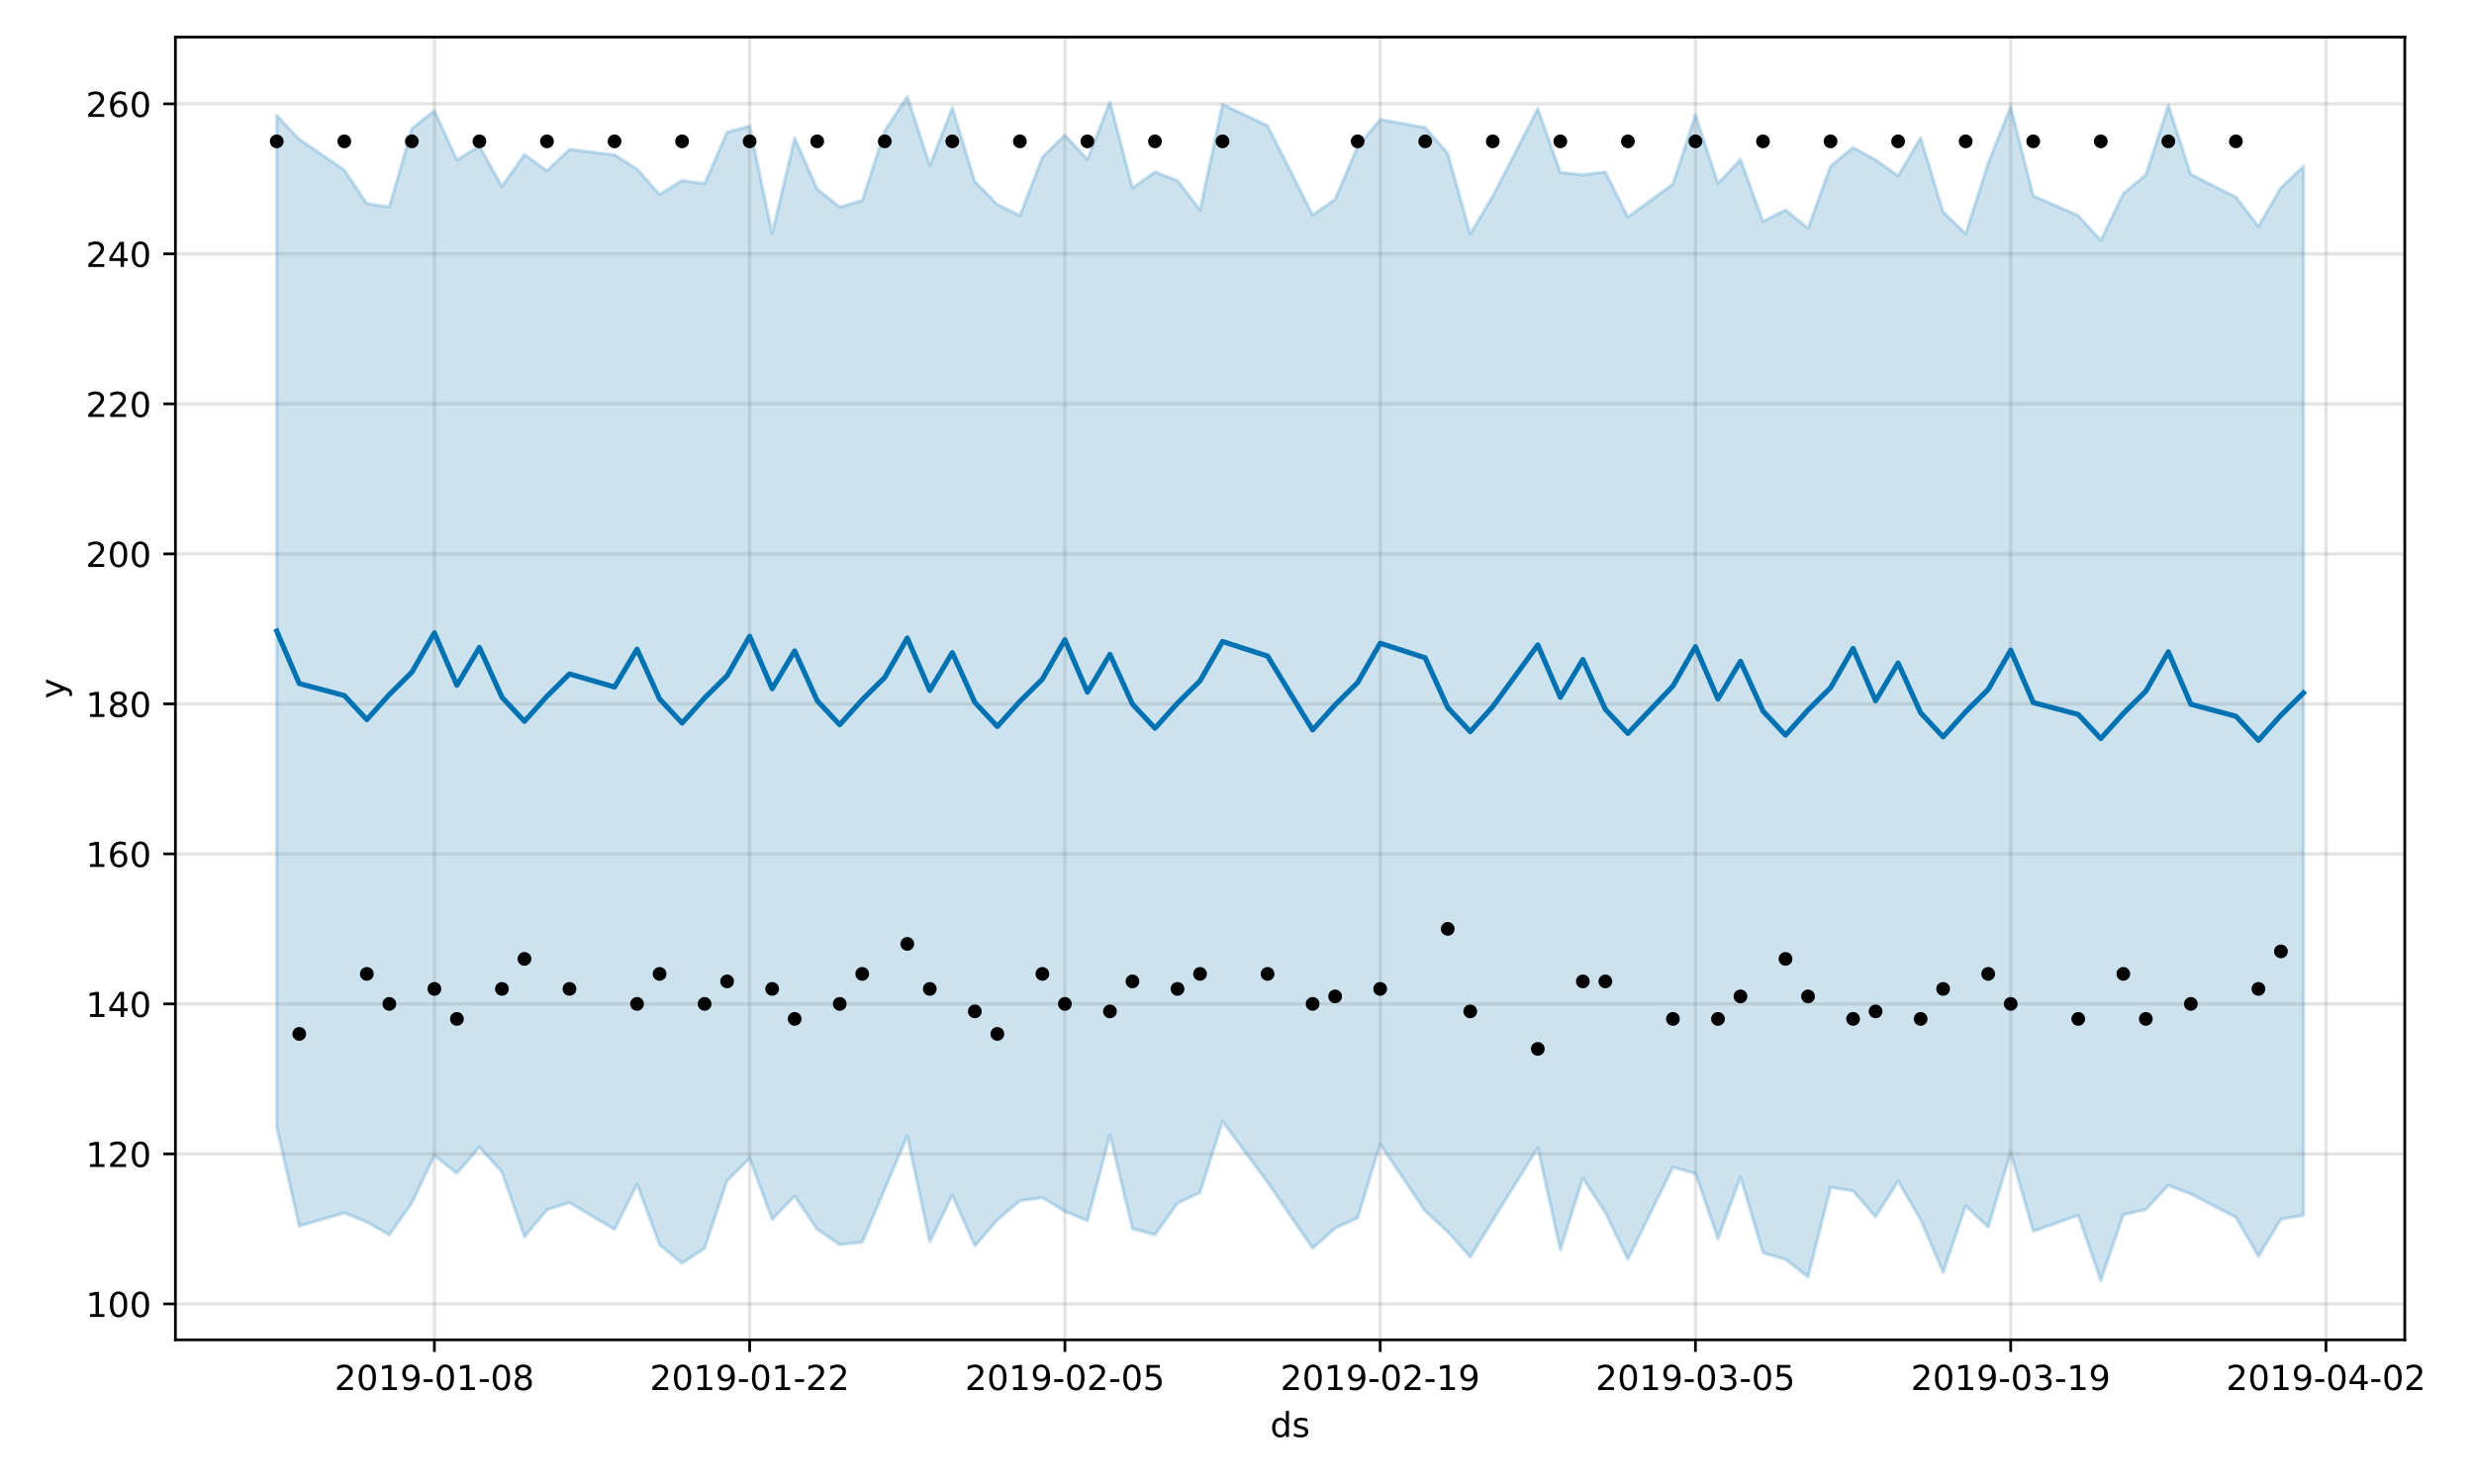 <?xml version="1.0" encoding="utf-8" standalone="no"?>
<!DOCTYPE svg PUBLIC "-//W3C//DTD SVG 1.1//EN"
  "http://www.w3.org/Graphics/SVG/1.1/DTD/svg11.dtd">
<!-- Created with matplotlib (https://matplotlib.org/) -->
<svg height="432pt" version="1.1" viewBox="0 0 720 432" width="720pt" xmlns="http://www.w3.org/2000/svg" xmlns:xlink="http://www.w3.org/1999/xlink">
 <defs>
  <style type="text/css">
*{stroke-linecap:butt;stroke-linejoin:round;}
  </style>
 </defs>
 <g id="figure_1">
  <g id="patch_1">
   <path d="M 0 432 
L 720 432 
L 720 0 
L 0 0 
z
" style="fill:#ffffff;"/>
  </g>
  <g id="axes_1">
   <g id="patch_2">
    <path d="M 51.05 390.04 
L 699.857 390.04 
L 699.857 10.8 
L 51.05 10.8 
z
" style="fill:#ffffff;"/>
   </g>
   <g id="PolyCollection_1">
    <defs>
     <path d="M 80.541 -398.386 
L 80.541 -103.796 
L 87.095 -75.071 
L 100.202 -78.895 
L 106.756 -76.248 
L 113.309 -72.505 
L 119.863 -81.809 
L 126.417 -95.643 
L 132.97 -90.45 
L 139.524 -98.037 
L 146.077 -90.808 
L 152.631 -71.941 
L 159.185 -79.805 
L 165.738 -81.896 
L 178.845 -74.1 
L 185.399 -87.256 
L 191.953 -69.61 
L 198.506 -64.26 
L 205.06 -68.587 
L 211.613 -88.313 
L 218.167 -94.806 
L 224.721 -77.037 
L 231.274 -83.763 
L 237.828 -74.12 
L 244.381 -69.681 
L 250.935 -70.385 
L 257.489 -85.792 
L 264.042 -101.306 
L 270.596 -70.439 
L 277.15 -84.053 
L 283.703 -69.284 
L 290.257 -76.874 
L 296.81 -82.432 
L 303.364 -83.344 
L 309.918 -79.338 
L 316.471 -76.629 
L 323.025 -101.559 
L 329.578 -74.306 
L 336.132 -72.52 
L 342.686 -81.747 
L 349.239 -84.81 
L 355.793 -105.528 
L 368.9 -87.814 
L 382.007 -68.613 
L 388.561 -74.46 
L 395.114 -77.446 
L 401.668 -98.881 
L 414.775 -79.457 
L 421.329 -73.395 
L 427.883 -66.037 
L 434.436 -76.735 
L 447.543 -97.838 
L 454.097 -68.12 
L 460.651 -89.025 
L 467.204 -78.986 
L 473.758 -65.388 
L 486.865 -92.194 
L 493.419 -90.382 
L 499.972 -71.386 
L 506.526 -89.352 
L 513.079 -67.285 
L 519.633 -65.379 
L 526.187 -60.234 
L 532.74 -86.348 
L 539.294 -85.313 
L 545.847 -77.757 
L 552.401 -88.152 
L 558.955 -76.898 
L 565.508 -61.612 
L 572.062 -80.957 
L 578.616 -74.749 
L 585.169 -96.401 
L 591.723 -73.567 
L 604.83 -78.198 
L 611.384 -59.198 
L 617.937 -78.362 
L 624.491 -79.901 
L 631.044 -86.914 
L 637.598 -84.42 
L 650.705 -77.637 
L 657.259 -66.249 
L 663.812 -77.059 
L 670.366 -78.203 
L 670.366 -383.631 
L 670.366 -383.631 
L 663.812 -377.367 
L 657.259 -366.121 
L 650.705 -374.636 
L 637.598 -381.263 
L 631.044 -401.361 
L 624.491 -381.142 
L 617.937 -375.645 
L 611.384 -362.025 
L 604.83 -369.258 
L 591.723 -375.026 
L 585.169 -400.951 
L 578.616 -384.537 
L 572.062 -363.972 
L 565.508 -370.315 
L 558.955 -391.891 
L 552.401 -380.813 
L 545.847 -385.479 
L 539.294 -389.079 
L 532.74 -383.648 
L 526.187 -365.584 
L 519.633 -370.883 
L 513.079 -367.576 
L 506.526 -385.619 
L 499.972 -378.6 
L 493.419 -398.594 
L 486.865 -378.438 
L 473.758 -368.843 
L 467.204 -381.936 
L 460.651 -381.132 
L 454.097 -381.837 
L 447.543 -400.373 
L 434.436 -374.919 
L 427.883 -363.91 
L 421.329 -387.345 
L 414.775 -394.881 
L 401.668 -397.206 
L 395.114 -389.389 
L 388.561 -373.994 
L 382.007 -369.454 
L 368.9 -395.399 
L 355.793 -401.631 
L 349.239 -370.868 
L 342.686 -379.45 
L 336.132 -381.943 
L 329.578 -377.268 
L 323.025 -402.393 
L 316.471 -385.589 
L 309.918 -392.693 
L 303.364 -386.277 
L 296.81 -369.243 
L 290.257 -372.499 
L 283.703 -379.159 
L 277.15 -400.621 
L 270.596 -383.862 
L 264.042 -403.962 
L 257.489 -393.868 
L 250.935 -373.639 
L 244.381 -371.748 
L 237.828 -376.988 
L 231.274 -391.827 
L 224.721 -364.024 
L 218.167 -395.316 
L 211.613 -393.531 
L 205.06 -378.555 
L 198.506 -379.471 
L 191.953 -375.403 
L 185.399 -382.797 
L 178.845 -386.94 
L 165.738 -388.536 
L 159.185 -382.301 
L 152.631 -387.028 
L 146.077 -377.761 
L 139.524 -389.445 
L 132.97 -385.43 
L 126.417 -399.815 
L 119.863 -394.573 
L 113.309 -371.79 
L 106.756 -372.712 
L 100.202 -382.539 
L 87.095 -391.465 
L 80.541 -398.386 
z
" id="m276293bb94" style="stroke:#0072b2;stroke-opacity:0.2;"/>
    </defs>
    <g clip-path="url(#p0047bed337)">
     <use style="fill:#0072b2;fill-opacity:0.2;stroke:#0072b2;stroke-opacity:0.2;" x="0" xlink:href="#m276293bb94" y="432"/>
    </g>
   </g>
   <g id="matplotlib.axis_1">
    <g id="xtick_1">
     <g id="line2d_1">
      <path clip-path="url(#p0047bed337)" d="M 126.417 390.04 
L 126.417 10.8 
" style="fill:none;stroke:#808080;stroke-linecap:square;stroke-opacity:0.2;"/>
     </g>
     <g id="line2d_2">
      <defs>
       <path d="M 0 0 
L 0 3.5 
" id="m4836c04971" style="stroke:#000000;stroke-width:0.8;"/>
      </defs>
      <g>
       <use style="stroke:#000000;stroke-width:0.8;" x="126.417" xlink:href="#m4836c04971" y="390.04"/>
      </g>
     </g>
     <g id="text_1">
      <!-- 2019-01-08 -->
      <defs>
       <path d="M 19.188 8.297 
L 53.609 8.297 
L 53.609 0 
L 7.328 0 
L 7.328 8.297 
Q 12.938 14.109 22.625 23.891 
Q 32.328 33.688 34.812 36.531 
Q 39.547 41.844 41.422 45.531 
Q 43.312 49.219 43.312 52.781 
Q 43.312 58.594 39.234 62.25 
Q 35.156 65.922 28.609 65.922 
Q 23.969 65.922 18.812 64.312 
Q 13.672 62.703 7.812 59.422 
L 7.812 69.391 
Q 13.766 71.781 18.938 73 
Q 24.125 74.219 28.422 74.219 
Q 39.75 74.219 46.484 68.547 
Q 53.219 62.891 53.219 53.422 
Q 53.219 48.922 51.531 44.891 
Q 49.859 40.875 45.406 35.406 
Q 44.188 33.984 37.641 27.219 
Q 31.109 20.453 19.188 8.297 
z
" id="DejaVuSans-50"/>
       <path d="M 31.781 66.406 
Q 24.172 66.406 20.328 58.906 
Q 16.5 51.422 16.5 36.375 
Q 16.5 21.391 20.328 13.891 
Q 24.172 6.391 31.781 6.391 
Q 39.453 6.391 43.281 13.891 
Q 47.125 21.391 47.125 36.375 
Q 47.125 51.422 43.281 58.906 
Q 39.453 66.406 31.781 66.406 
z
M 31.781 74.219 
Q 44.047 74.219 50.516 64.516 
Q 56.984 54.828 56.984 36.375 
Q 56.984 17.969 50.516 8.266 
Q 44.047 -1.422 31.781 -1.422 
Q 19.531 -1.422 13.062 8.266 
Q 6.594 17.969 6.594 36.375 
Q 6.594 54.828 13.062 64.516 
Q 19.531 74.219 31.781 74.219 
z
" id="DejaVuSans-48"/>
       <path d="M 12.406 8.297 
L 28.516 8.297 
L 28.516 63.922 
L 10.984 60.406 
L 10.984 69.391 
L 28.422 72.906 
L 38.281 72.906 
L 38.281 8.297 
L 54.391 8.297 
L 54.391 0 
L 12.406 0 
z
" id="DejaVuSans-49"/>
       <path d="M 10.984 1.516 
L 10.984 10.5 
Q 14.703 8.734 18.5 7.812 
Q 22.312 6.891 25.984 6.891 
Q 35.75 6.891 40.891 13.453 
Q 46.047 20.016 46.781 33.406 
Q 43.953 29.203 39.594 26.953 
Q 35.25 24.703 29.984 24.703 
Q 19.047 24.703 12.672 31.312 
Q 6.297 37.938 6.297 49.422 
Q 6.297 60.641 12.938 67.422 
Q 19.578 74.219 30.609 74.219 
Q 43.266 74.219 49.922 64.516 
Q 56.594 54.828 56.594 36.375 
Q 56.594 19.141 48.406 8.859 
Q 40.234 -1.422 26.422 -1.422 
Q 22.703 -1.422 18.891 -0.688 
Q 15.094 0.047 10.984 1.516 
z
M 30.609 32.422 
Q 37.25 32.422 41.125 36.953 
Q 45.016 41.5 45.016 49.422 
Q 45.016 57.281 41.125 61.844 
Q 37.25 66.406 30.609 66.406 
Q 23.969 66.406 20.094 61.844 
Q 16.219 57.281 16.219 49.422 
Q 16.219 41.5 20.094 36.953 
Q 23.969 32.422 30.609 32.422 
z
" id="DejaVuSans-57"/>
       <path d="M 4.891 31.391 
L 31.203 31.391 
L 31.203 23.391 
L 4.891 23.391 
z
" id="DejaVuSans-45"/>
       <path d="M 31.781 34.625 
Q 24.75 34.625 20.719 30.859 
Q 16.703 27.094 16.703 20.516 
Q 16.703 13.922 20.719 10.156 
Q 24.75 6.391 31.781 6.391 
Q 38.812 6.391 42.859 10.172 
Q 46.922 13.969 46.922 20.516 
Q 46.922 27.094 42.891 30.859 
Q 38.875 34.625 31.781 34.625 
z
M 21.922 38.812 
Q 15.578 40.375 12.031 44.719 
Q 8.5 49.078 8.5 55.328 
Q 8.5 64.062 14.719 69.141 
Q 20.953 74.219 31.781 74.219 
Q 42.672 74.219 48.875 69.141 
Q 55.078 64.062 55.078 55.328 
Q 55.078 49.078 51.531 44.719 
Q 48 40.375 41.703 38.812 
Q 48.828 37.156 52.797 32.312 
Q 56.781 27.484 56.781 20.516 
Q 56.781 9.906 50.312 4.234 
Q 43.844 -1.422 31.781 -1.422 
Q 19.734 -1.422 13.25 4.234 
Q 6.781 9.906 6.781 20.516 
Q 6.781 27.484 10.781 32.312 
Q 14.797 37.156 21.922 38.812 
z
M 18.312 54.391 
Q 18.312 48.734 21.844 45.562 
Q 25.391 42.391 31.781 42.391 
Q 38.141 42.391 41.719 45.562 
Q 45.312 48.734 45.312 54.391 
Q 45.312 60.062 41.719 63.234 
Q 38.141 66.406 31.781 66.406 
Q 25.391 66.406 21.844 63.234 
Q 18.312 60.062 18.312 54.391 
z
" id="DejaVuSans-56"/>
      </defs>
      <g transform="translate(97.359 404.638)scale(0.1 -0.1)">
       <use xlink:href="#DejaVuSans-50"/>
       <use x="63.623" xlink:href="#DejaVuSans-48"/>
       <use x="127.246" xlink:href="#DejaVuSans-49"/>
       <use x="190.869" xlink:href="#DejaVuSans-57"/>
       <use x="254.492" xlink:href="#DejaVuSans-45"/>
       <use x="290.576" xlink:href="#DejaVuSans-48"/>
       <use x="354.199" xlink:href="#DejaVuSans-49"/>
       <use x="417.822" xlink:href="#DejaVuSans-45"/>
       <use x="453.906" xlink:href="#DejaVuSans-48"/>
       <use x="517.529" xlink:href="#DejaVuSans-56"/>
      </g>
     </g>
    </g>
    <g id="xtick_2">
     <g id="line2d_3">
      <path clip-path="url(#p0047bed337)" d="M 218.167 390.04 
L 218.167 10.8 
" style="fill:none;stroke:#808080;stroke-linecap:square;stroke-opacity:0.2;"/>
     </g>
     <g id="line2d_4">
      <g>
       <use style="stroke:#000000;stroke-width:0.8;" x="218.167" xlink:href="#m4836c04971" y="390.04"/>
      </g>
     </g>
     <g id="text_2">
      <!-- 2019-01-22 -->
      <g transform="translate(189.109 404.638)scale(0.1 -0.1)">
       <use xlink:href="#DejaVuSans-50"/>
       <use x="63.623" xlink:href="#DejaVuSans-48"/>
       <use x="127.246" xlink:href="#DejaVuSans-49"/>
       <use x="190.869" xlink:href="#DejaVuSans-57"/>
       <use x="254.492" xlink:href="#DejaVuSans-45"/>
       <use x="290.576" xlink:href="#DejaVuSans-48"/>
       <use x="354.199" xlink:href="#DejaVuSans-49"/>
       <use x="417.822" xlink:href="#DejaVuSans-45"/>
       <use x="453.906" xlink:href="#DejaVuSans-50"/>
       <use x="517.529" xlink:href="#DejaVuSans-50"/>
      </g>
     </g>
    </g>
    <g id="xtick_3">
     <g id="line2d_5">
      <path clip-path="url(#p0047bed337)" d="M 309.918 390.04 
L 309.918 10.8 
" style="fill:none;stroke:#808080;stroke-linecap:square;stroke-opacity:0.2;"/>
     </g>
     <g id="line2d_6">
      <g>
       <use style="stroke:#000000;stroke-width:0.8;" x="309.918" xlink:href="#m4836c04971" y="390.04"/>
      </g>
     </g>
     <g id="text_3">
      <!-- 2019-02-05 -->
      <defs>
       <path d="M 10.797 72.906 
L 49.516 72.906 
L 49.516 64.594 
L 19.828 64.594 
L 19.828 46.734 
Q 21.969 47.469 24.109 47.828 
Q 26.266 48.188 28.422 48.188 
Q 40.625 48.188 47.75 41.5 
Q 54.891 34.812 54.891 23.391 
Q 54.891 11.625 47.562 5.094 
Q 40.234 -1.422 26.906 -1.422 
Q 22.312 -1.422 17.547 -0.641 
Q 12.797 0.141 7.719 1.703 
L 7.719 11.625 
Q 12.109 9.234 16.797 8.062 
Q 21.484 6.891 26.703 6.891 
Q 35.156 6.891 40.078 11.328 
Q 45.016 15.766 45.016 23.391 
Q 45.016 31 40.078 35.438 
Q 35.156 39.891 26.703 39.891 
Q 22.75 39.891 18.812 39.016 
Q 14.891 38.141 10.797 36.281 
z
" id="DejaVuSans-53"/>
      </defs>
      <g transform="translate(280.86 404.638)scale(0.1 -0.1)">
       <use xlink:href="#DejaVuSans-50"/>
       <use x="63.623" xlink:href="#DejaVuSans-48"/>
       <use x="127.246" xlink:href="#DejaVuSans-49"/>
       <use x="190.869" xlink:href="#DejaVuSans-57"/>
       <use x="254.492" xlink:href="#DejaVuSans-45"/>
       <use x="290.576" xlink:href="#DejaVuSans-48"/>
       <use x="354.199" xlink:href="#DejaVuSans-50"/>
       <use x="417.822" xlink:href="#DejaVuSans-45"/>
       <use x="453.906" xlink:href="#DejaVuSans-48"/>
       <use x="517.529" xlink:href="#DejaVuSans-53"/>
      </g>
     </g>
    </g>
    <g id="xtick_4">
     <g id="line2d_7">
      <path clip-path="url(#p0047bed337)" d="M 401.668 390.04 
L 401.668 10.8 
" style="fill:none;stroke:#808080;stroke-linecap:square;stroke-opacity:0.2;"/>
     </g>
     <g id="line2d_8">
      <g>
       <use style="stroke:#000000;stroke-width:0.8;" x="401.668" xlink:href="#m4836c04971" y="390.04"/>
      </g>
     </g>
     <g id="text_4">
      <!-- 2019-02-19 -->
      <g transform="translate(372.61 404.638)scale(0.1 -0.1)">
       <use xlink:href="#DejaVuSans-50"/>
       <use x="63.623" xlink:href="#DejaVuSans-48"/>
       <use x="127.246" xlink:href="#DejaVuSans-49"/>
       <use x="190.869" xlink:href="#DejaVuSans-57"/>
       <use x="254.492" xlink:href="#DejaVuSans-45"/>
       <use x="290.576" xlink:href="#DejaVuSans-48"/>
       <use x="354.199" xlink:href="#DejaVuSans-50"/>
       <use x="417.822" xlink:href="#DejaVuSans-45"/>
       <use x="453.906" xlink:href="#DejaVuSans-49"/>
       <use x="517.529" xlink:href="#DejaVuSans-57"/>
      </g>
     </g>
    </g>
    <g id="xtick_5">
     <g id="line2d_9">
      <path clip-path="url(#p0047bed337)" d="M 493.419 390.04 
L 493.419 10.8 
" style="fill:none;stroke:#808080;stroke-linecap:square;stroke-opacity:0.2;"/>
     </g>
     <g id="line2d_10">
      <g>
       <use style="stroke:#000000;stroke-width:0.8;" x="493.419" xlink:href="#m4836c04971" y="390.04"/>
      </g>
     </g>
     <g id="text_5">
      <!-- 2019-03-05 -->
      <defs>
       <path d="M 40.578 39.312 
Q 47.656 37.797 51.625 33 
Q 55.609 28.219 55.609 21.188 
Q 55.609 10.406 48.188 4.484 
Q 40.766 -1.422 27.094 -1.422 
Q 22.516 -1.422 17.656 -0.516 
Q 12.797 0.391 7.625 2.203 
L 7.625 11.719 
Q 11.719 9.328 16.594 8.109 
Q 21.484 6.891 26.812 6.891 
Q 36.078 6.891 40.938 10.547 
Q 45.797 14.203 45.797 21.188 
Q 45.797 27.641 41.281 31.266 
Q 36.766 34.906 28.719 34.906 
L 20.219 34.906 
L 20.219 43.016 
L 29.109 43.016 
Q 36.375 43.016 40.234 45.922 
Q 44.094 48.828 44.094 54.297 
Q 44.094 59.906 40.109 62.906 
Q 36.141 65.922 28.719 65.922 
Q 24.656 65.922 20.016 65.031 
Q 15.375 64.156 9.812 62.312 
L 9.812 71.094 
Q 15.438 72.656 20.344 73.438 
Q 25.25 74.219 29.594 74.219 
Q 40.828 74.219 47.359 69.109 
Q 53.906 64.016 53.906 55.328 
Q 53.906 49.266 50.438 45.094 
Q 46.969 40.922 40.578 39.312 
z
" id="DejaVuSans-51"/>
      </defs>
      <g transform="translate(464.361 404.638)scale(0.1 -0.1)">
       <use xlink:href="#DejaVuSans-50"/>
       <use x="63.623" xlink:href="#DejaVuSans-48"/>
       <use x="127.246" xlink:href="#DejaVuSans-49"/>
       <use x="190.869" xlink:href="#DejaVuSans-57"/>
       <use x="254.492" xlink:href="#DejaVuSans-45"/>
       <use x="290.576" xlink:href="#DejaVuSans-48"/>
       <use x="354.199" xlink:href="#DejaVuSans-51"/>
       <use x="417.822" xlink:href="#DejaVuSans-45"/>
       <use x="453.906" xlink:href="#DejaVuSans-48"/>
       <use x="517.529" xlink:href="#DejaVuSans-53"/>
      </g>
     </g>
    </g>
    <g id="xtick_6">
     <g id="line2d_11">
      <path clip-path="url(#p0047bed337)" d="M 585.169 390.04 
L 585.169 10.8 
" style="fill:none;stroke:#808080;stroke-linecap:square;stroke-opacity:0.2;"/>
     </g>
     <g id="line2d_12">
      <g>
       <use style="stroke:#000000;stroke-width:0.8;" x="585.169" xlink:href="#m4836c04971" y="390.04"/>
      </g>
     </g>
     <g id="text_6">
      <!-- 2019-03-19 -->
      <g transform="translate(556.111 404.638)scale(0.1 -0.1)">
       <use xlink:href="#DejaVuSans-50"/>
       <use x="63.623" xlink:href="#DejaVuSans-48"/>
       <use x="127.246" xlink:href="#DejaVuSans-49"/>
       <use x="190.869" xlink:href="#DejaVuSans-57"/>
       <use x="254.492" xlink:href="#DejaVuSans-45"/>
       <use x="290.576" xlink:href="#DejaVuSans-48"/>
       <use x="354.199" xlink:href="#DejaVuSans-51"/>
       <use x="417.822" xlink:href="#DejaVuSans-45"/>
       <use x="453.906" xlink:href="#DejaVuSans-49"/>
       <use x="517.529" xlink:href="#DejaVuSans-57"/>
      </g>
     </g>
    </g>
    <g id="xtick_7">
     <g id="line2d_13">
      <path clip-path="url(#p0047bed337)" d="M 676.92 390.04 
L 676.92 10.8 
" style="fill:none;stroke:#808080;stroke-linecap:square;stroke-opacity:0.2;"/>
     </g>
     <g id="line2d_14">
      <g>
       <use style="stroke:#000000;stroke-width:0.8;" x="676.92" xlink:href="#m4836c04971" y="390.04"/>
      </g>
     </g>
     <g id="text_7">
      <!-- 2019-04-02 -->
      <defs>
       <path d="M 37.797 64.312 
L 12.891 25.391 
L 37.797 25.391 
z
M 35.203 72.906 
L 47.609 72.906 
L 47.609 25.391 
L 58.016 25.391 
L 58.016 17.188 
L 47.609 17.188 
L 47.609 0 
L 37.797 0 
L 37.797 17.188 
L 4.891 17.188 
L 4.891 26.703 
z
" id="DejaVuSans-52"/>
      </defs>
      <g transform="translate(647.862 404.638)scale(0.1 -0.1)">
       <use xlink:href="#DejaVuSans-50"/>
       <use x="63.623" xlink:href="#DejaVuSans-48"/>
       <use x="127.246" xlink:href="#DejaVuSans-49"/>
       <use x="190.869" xlink:href="#DejaVuSans-57"/>
       <use x="254.492" xlink:href="#DejaVuSans-45"/>
       <use x="290.576" xlink:href="#DejaVuSans-48"/>
       <use x="354.199" xlink:href="#DejaVuSans-52"/>
       <use x="417.822" xlink:href="#DejaVuSans-45"/>
       <use x="453.906" xlink:href="#DejaVuSans-48"/>
       <use x="517.529" xlink:href="#DejaVuSans-50"/>
      </g>
     </g>
    </g>
    <g id="text_8">
     <!-- ds -->
     <defs>
      <path d="M 45.406 46.391 
L 45.406 75.984 
L 54.391 75.984 
L 54.391 0 
L 45.406 0 
L 45.406 8.203 
Q 42.578 3.328 38.25 0.953 
Q 33.938 -1.422 27.875 -1.422 
Q 17.969 -1.422 11.734 6.484 
Q 5.516 14.406 5.516 27.297 
Q 5.516 40.188 11.734 48.094 
Q 17.969 56 27.875 56 
Q 33.938 56 38.25 53.625 
Q 42.578 51.266 45.406 46.391 
z
M 14.797 27.297 
Q 14.797 17.391 18.875 11.75 
Q 22.953 6.109 30.078 6.109 
Q 37.203 6.109 41.297 11.75 
Q 45.406 17.391 45.406 27.297 
Q 45.406 37.203 41.297 42.844 
Q 37.203 48.484 30.078 48.484 
Q 22.953 48.484 18.875 42.844 
Q 14.797 37.203 14.797 27.297 
z
" id="DejaVuSans-100"/>
      <path d="M 44.281 53.078 
L 44.281 44.578 
Q 40.484 46.531 36.375 47.5 
Q 32.281 48.484 27.875 48.484 
Q 21.188 48.484 17.844 46.438 
Q 14.5 44.391 14.5 40.281 
Q 14.5 37.156 16.891 35.375 
Q 19.281 33.594 26.516 31.984 
L 29.594 31.297 
Q 39.156 29.25 43.188 25.516 
Q 47.219 21.781 47.219 15.094 
Q 47.219 7.469 41.188 3.016 
Q 35.156 -1.422 24.609 -1.422 
Q 20.219 -1.422 15.453 -0.562 
Q 10.688 0.297 5.422 2 
L 5.422 11.281 
Q 10.406 8.688 15.234 7.391 
Q 20.062 6.109 24.812 6.109 
Q 31.156 6.109 34.562 8.281 
Q 37.984 10.453 37.984 14.406 
Q 37.984 18.062 35.516 20.016 
Q 33.062 21.969 24.703 23.781 
L 21.578 24.516 
Q 13.234 26.266 9.516 29.906 
Q 5.812 33.547 5.812 39.891 
Q 5.812 47.609 11.281 51.797 
Q 16.75 56 26.812 56 
Q 31.781 56 36.172 55.266 
Q 40.578 54.547 44.281 53.078 
z
" id="DejaVuSans-115"/>
     </defs>
     <g transform="translate(369.675 418.317)scale(0.1 -0.1)">
      <use xlink:href="#DejaVuSans-100"/>
      <use x="63.477" xlink:href="#DejaVuSans-115"/>
     </g>
    </g>
   </g>
   <g id="matplotlib.axis_2">
    <g id="ytick_1">
     <g id="line2d_15">
      <path clip-path="url(#p0047bed337)" d="M 51.05 379.575 
L 699.857 379.575 
" style="fill:none;stroke:#808080;stroke-linecap:square;stroke-opacity:0.2;"/>
     </g>
     <g id="line2d_16">
      <defs>
       <path d="M 0 0 
L -3.5 0 
" id="m90e97735e6" style="stroke:#000000;stroke-width:0.8;"/>
      </defs>
      <g>
       <use style="stroke:#000000;stroke-width:0.8;" x="51.05" xlink:href="#m90e97735e6" y="379.575"/>
      </g>
     </g>
     <g id="text_9">
      <!-- 100 -->
      <g transform="translate(24.962 383.374)scale(0.1 -0.1)">
       <use xlink:href="#DejaVuSans-49"/>
       <use x="63.623" xlink:href="#DejaVuSans-48"/>
       <use x="127.246" xlink:href="#DejaVuSans-48"/>
      </g>
     </g>
    </g>
    <g id="ytick_2">
     <g id="line2d_17">
      <path clip-path="url(#p0047bed337)" d="M 51.05 335.907 
L 699.857 335.907 
" style="fill:none;stroke:#808080;stroke-linecap:square;stroke-opacity:0.2;"/>
     </g>
     <g id="line2d_18">
      <g>
       <use style="stroke:#000000;stroke-width:0.8;" x="51.05" xlink:href="#m90e97735e6" y="335.907"/>
      </g>
     </g>
     <g id="text_10">
      <!-- 120 -->
      <g transform="translate(24.962 339.706)scale(0.1 -0.1)">
       <use xlink:href="#DejaVuSans-49"/>
       <use x="63.623" xlink:href="#DejaVuSans-50"/>
       <use x="127.246" xlink:href="#DejaVuSans-48"/>
      </g>
     </g>
    </g>
    <g id="ytick_3">
     <g id="line2d_19">
      <path clip-path="url(#p0047bed337)" d="M 51.05 292.239 
L 699.857 292.239 
" style="fill:none;stroke:#808080;stroke-linecap:square;stroke-opacity:0.2;"/>
     </g>
     <g id="line2d_20">
      <g>
       <use style="stroke:#000000;stroke-width:0.8;" x="51.05" xlink:href="#m90e97735e6" y="292.239"/>
      </g>
     </g>
     <g id="text_11">
      <!-- 140 -->
      <g transform="translate(24.962 296.038)scale(0.1 -0.1)">
       <use xlink:href="#DejaVuSans-49"/>
       <use x="63.623" xlink:href="#DejaVuSans-52"/>
       <use x="127.246" xlink:href="#DejaVuSans-48"/>
      </g>
     </g>
    </g>
    <g id="ytick_4">
     <g id="line2d_21">
      <path clip-path="url(#p0047bed337)" d="M 51.05 248.571 
L 699.857 248.571 
" style="fill:none;stroke:#808080;stroke-linecap:square;stroke-opacity:0.2;"/>
     </g>
     <g id="line2d_22">
      <g>
       <use style="stroke:#000000;stroke-width:0.8;" x="51.05" xlink:href="#m90e97735e6" y="248.571"/>
      </g>
     </g>
     <g id="text_12">
      <!-- 160 -->
      <defs>
       <path d="M 33.016 40.375 
Q 26.375 40.375 22.484 35.828 
Q 18.609 31.297 18.609 23.391 
Q 18.609 15.531 22.484 10.953 
Q 26.375 6.391 33.016 6.391 
Q 39.656 6.391 43.531 10.953 
Q 47.406 15.531 47.406 23.391 
Q 47.406 31.297 43.531 35.828 
Q 39.656 40.375 33.016 40.375 
z
M 52.594 71.297 
L 52.594 62.312 
Q 48.875 64.062 45.094 64.984 
Q 41.312 65.922 37.594 65.922 
Q 27.828 65.922 22.672 59.328 
Q 17.531 52.734 16.797 39.406 
Q 19.672 43.656 24.016 45.922 
Q 28.375 48.188 33.594 48.188 
Q 44.578 48.188 50.953 41.516 
Q 57.328 34.859 57.328 23.391 
Q 57.328 12.156 50.688 5.359 
Q 44.047 -1.422 33.016 -1.422 
Q 20.359 -1.422 13.672 8.266 
Q 6.984 17.969 6.984 36.375 
Q 6.984 53.656 15.188 63.938 
Q 23.391 74.219 37.203 74.219 
Q 40.922 74.219 44.703 73.484 
Q 48.484 72.75 52.594 71.297 
z
" id="DejaVuSans-54"/>
      </defs>
      <g transform="translate(24.962 252.37)scale(0.1 -0.1)">
       <use xlink:href="#DejaVuSans-49"/>
       <use x="63.623" xlink:href="#DejaVuSans-54"/>
       <use x="127.246" xlink:href="#DejaVuSans-48"/>
      </g>
     </g>
    </g>
    <g id="ytick_5">
     <g id="line2d_23">
      <path clip-path="url(#p0047bed337)" d="M 51.05 204.903 
L 699.857 204.903 
" style="fill:none;stroke:#808080;stroke-linecap:square;stroke-opacity:0.2;"/>
     </g>
     <g id="line2d_24">
      <g>
       <use style="stroke:#000000;stroke-width:0.8;" x="51.05" xlink:href="#m90e97735e6" y="204.903"/>
      </g>
     </g>
     <g id="text_13">
      <!-- 180 -->
      <g transform="translate(24.962 208.702)scale(0.1 -0.1)">
       <use xlink:href="#DejaVuSans-49"/>
       <use x="63.623" xlink:href="#DejaVuSans-56"/>
       <use x="127.246" xlink:href="#DejaVuSans-48"/>
      </g>
     </g>
    </g>
    <g id="ytick_6">
     <g id="line2d_25">
      <path clip-path="url(#p0047bed337)" d="M 51.05 161.235 
L 699.857 161.235 
" style="fill:none;stroke:#808080;stroke-linecap:square;stroke-opacity:0.2;"/>
     </g>
     <g id="line2d_26">
      <g>
       <use style="stroke:#000000;stroke-width:0.8;" x="51.05" xlink:href="#m90e97735e6" y="161.235"/>
      </g>
     </g>
     <g id="text_14">
      <!-- 200 -->
      <g transform="translate(24.962 165.034)scale(0.1 -0.1)">
       <use xlink:href="#DejaVuSans-50"/>
       <use x="63.623" xlink:href="#DejaVuSans-48"/>
       <use x="127.246" xlink:href="#DejaVuSans-48"/>
      </g>
     </g>
    </g>
    <g id="ytick_7">
     <g id="line2d_27">
      <path clip-path="url(#p0047bed337)" d="M 51.05 117.567 
L 699.857 117.567 
" style="fill:none;stroke:#808080;stroke-linecap:square;stroke-opacity:0.2;"/>
     </g>
     <g id="line2d_28">
      <g>
       <use style="stroke:#000000;stroke-width:0.8;" x="51.05" xlink:href="#m90e97735e6" y="117.567"/>
      </g>
     </g>
     <g id="text_15">
      <!-- 220 -->
      <g transform="translate(24.962 121.367)scale(0.1 -0.1)">
       <use xlink:href="#DejaVuSans-50"/>
       <use x="63.623" xlink:href="#DejaVuSans-50"/>
       <use x="127.246" xlink:href="#DejaVuSans-48"/>
      </g>
     </g>
    </g>
    <g id="ytick_8">
     <g id="line2d_29">
      <path clip-path="url(#p0047bed337)" d="M 51.05 73.899 
L 699.857 73.899 
" style="fill:none;stroke:#808080;stroke-linecap:square;stroke-opacity:0.2;"/>
     </g>
     <g id="line2d_30">
      <g>
       <use style="stroke:#000000;stroke-width:0.8;" x="51.05" xlink:href="#m90e97735e6" y="73.899"/>
      </g>
     </g>
     <g id="text_16">
      <!-- 240 -->
      <g transform="translate(24.962 77.699)scale(0.1 -0.1)">
       <use xlink:href="#DejaVuSans-50"/>
       <use x="63.623" xlink:href="#DejaVuSans-52"/>
       <use x="127.246" xlink:href="#DejaVuSans-48"/>
      </g>
     </g>
    </g>
    <g id="ytick_9">
     <g id="line2d_31">
      <path clip-path="url(#p0047bed337)" d="M 51.05 30.231 
L 699.857 30.231 
" style="fill:none;stroke:#808080;stroke-linecap:square;stroke-opacity:0.2;"/>
     </g>
     <g id="line2d_32">
      <g>
       <use style="stroke:#000000;stroke-width:0.8;" x="51.05" xlink:href="#m90e97735e6" y="30.231"/>
      </g>
     </g>
     <g id="text_17">
      <!-- 260 -->
      <g transform="translate(24.962 34.031)scale(0.1 -0.1)">
       <use xlink:href="#DejaVuSans-50"/>
       <use x="63.623" xlink:href="#DejaVuSans-54"/>
       <use x="127.246" xlink:href="#DejaVuSans-48"/>
      </g>
     </g>
    </g>
    <g id="text_18">
     <!-- y -->
     <defs>
      <path d="M 32.172 -5.078 
Q 28.375 -14.844 24.75 -17.812 
Q 21.141 -20.797 15.094 -20.797 
L 7.906 -20.797 
L 7.906 -13.281 
L 13.188 -13.281 
Q 16.891 -13.281 18.938 -11.516 
Q 21 -9.766 23.484 -3.219 
L 25.094 0.875 
L 2.984 54.688 
L 12.5 54.688 
L 29.594 11.922 
L 46.688 54.688 
L 56.203 54.688 
z
" id="DejaVuSans-121"/>
     </defs>
     <g transform="translate(18.883 203.379)rotate(-90)scale(0.1 -0.1)">
      <use xlink:href="#DejaVuSans-121"/>
     </g>
    </g>
   </g>
   <g id="line2d_33">
    <defs>
     <path d="M 0 1.5 
C 0.398 1.5 0.779 1.342 1.061 1.061 
C 1.342 0.779 1.5 0.398 1.5 0 
C 1.5 -0.398 1.342 -0.779 1.061 -1.061 
C 0.779 -1.342 0.398 -1.5 0 -1.5 
C -0.398 -1.5 -0.779 -1.342 -1.061 -1.061 
C -1.342 -0.779 -1.5 -0.398 -1.5 0 
C -1.5 0.398 -1.342 0.779 -1.061 1.061 
C -0.779 1.342 -0.398 1.5 0 1.5 
z
" id="m120feabee7" style="stroke:#000000;"/>
    </defs>
    <g clip-path="url(#p0047bed337)">
     <use style="stroke:#000000;" x="80.541" xlink:href="#m120feabee7" y="41.148"/>
     <use style="stroke:#000000;" x="87.095" xlink:href="#m120feabee7" y="300.973"/>
     <use style="stroke:#000000;" x="100.202" xlink:href="#m120feabee7" y="41.148"/>
     <use style="stroke:#000000;" x="106.756" xlink:href="#m120feabee7" y="283.506"/>
     <use style="stroke:#000000;" x="113.309" xlink:href="#m120feabee7" y="292.239"/>
     <use style="stroke:#000000;" x="119.863" xlink:href="#m120feabee7" y="41.148"/>
     <use style="stroke:#000000;" x="126.417" xlink:href="#m120feabee7" y="287.872"/>
     <use style="stroke:#000000;" x="132.97" xlink:href="#m120feabee7" y="296.606"/>
     <use style="stroke:#000000;" x="139.524" xlink:href="#m120feabee7" y="41.148"/>
     <use style="stroke:#000000;" x="146.077" xlink:href="#m120feabee7" y="287.872"/>
     <use style="stroke:#000000;" x="152.631" xlink:href="#m120feabee7" y="279.139"/>
     <use style="stroke:#000000;" x="159.185" xlink:href="#m120feabee7" y="41.148"/>
     <use style="stroke:#000000;" x="165.738" xlink:href="#m120feabee7" y="287.872"/>
     <use style="stroke:#000000;" x="178.845" xlink:href="#m120feabee7" y="41.148"/>
     <use style="stroke:#000000;" x="185.399" xlink:href="#m120feabee7" y="292.239"/>
     <use style="stroke:#000000;" x="191.953" xlink:href="#m120feabee7" y="283.506"/>
     <use style="stroke:#000000;" x="198.506" xlink:href="#m120feabee7" y="41.148"/>
     <use style="stroke:#000000;" x="205.06" xlink:href="#m120feabee7" y="292.239"/>
     <use style="stroke:#000000;" x="211.613" xlink:href="#m120feabee7" y="285.689"/>
     <use style="stroke:#000000;" x="218.167" xlink:href="#m120feabee7" y="41.148"/>
     <use style="stroke:#000000;" x="224.721" xlink:href="#m120feabee7" y="287.872"/>
     <use style="stroke:#000000;" x="231.274" xlink:href="#m120feabee7" y="296.606"/>
     <use style="stroke:#000000;" x="237.828" xlink:href="#m120feabee7" y="41.148"/>
     <use style="stroke:#000000;" x="244.381" xlink:href="#m120feabee7" y="292.239"/>
     <use style="stroke:#000000;" x="250.935" xlink:href="#m120feabee7" y="283.506"/>
     <use style="stroke:#000000;" x="257.489" xlink:href="#m120feabee7" y="41.148"/>
     <use style="stroke:#000000;" x="264.042" xlink:href="#m120feabee7" y="274.772"/>
     <use style="stroke:#000000;" x="270.596" xlink:href="#m120feabee7" y="287.872"/>
     <use style="stroke:#000000;" x="277.15" xlink:href="#m120feabee7" y="41.148"/>
     <use style="stroke:#000000;" x="283.703" xlink:href="#m120feabee7" y="294.423"/>
     <use style="stroke:#000000;" x="290.257" xlink:href="#m120feabee7" y="300.973"/>
     <use style="stroke:#000000;" x="296.81" xlink:href="#m120feabee7" y="41.148"/>
     <use style="stroke:#000000;" x="303.364" xlink:href="#m120feabee7" y="283.506"/>
     <use style="stroke:#000000;" x="309.918" xlink:href="#m120feabee7" y="292.239"/>
     <use style="stroke:#000000;" x="316.471" xlink:href="#m120feabee7" y="41.148"/>
     <use style="stroke:#000000;" x="323.025" xlink:href="#m120feabee7" y="294.423"/>
     <use style="stroke:#000000;" x="329.578" xlink:href="#m120feabee7" y="285.689"/>
     <use style="stroke:#000000;" x="336.132" xlink:href="#m120feabee7" y="41.148"/>
     <use style="stroke:#000000;" x="342.686" xlink:href="#m120feabee7" y="287.872"/>
     <use style="stroke:#000000;" x="349.239" xlink:href="#m120feabee7" y="283.506"/>
     <use style="stroke:#000000;" x="355.793" xlink:href="#m120feabee7" y="41.148"/>
     <use style="stroke:#000000;" x="368.9" xlink:href="#m120feabee7" y="283.506"/>
     <use style="stroke:#000000;" x="382.007" xlink:href="#m120feabee7" y="292.239"/>
     <use style="stroke:#000000;" x="388.561" xlink:href="#m120feabee7" y="290.056"/>
     <use style="stroke:#000000;" x="395.114" xlink:href="#m120feabee7" y="41.148"/>
     <use style="stroke:#000000;" x="401.668" xlink:href="#m120feabee7" y="287.872"/>
     <use style="stroke:#000000;" x="414.775" xlink:href="#m120feabee7" y="41.148"/>
     <use style="stroke:#000000;" x="421.329" xlink:href="#m120feabee7" y="270.405"/>
     <use style="stroke:#000000;" x="427.883" xlink:href="#m120feabee7" y="294.423"/>
     <use style="stroke:#000000;" x="434.436" xlink:href="#m120feabee7" y="41.148"/>
     <use style="stroke:#000000;" x="447.543" xlink:href="#m120feabee7" y="305.34"/>
     <use style="stroke:#000000;" x="454.097" xlink:href="#m120feabee7" y="41.148"/>
     <use style="stroke:#000000;" x="460.651" xlink:href="#m120feabee7" y="285.689"/>
     <use style="stroke:#000000;" x="467.204" xlink:href="#m120feabee7" y="285.689"/>
     <use style="stroke:#000000;" x="473.758" xlink:href="#m120feabee7" y="41.148"/>
     <use style="stroke:#000000;" x="486.865" xlink:href="#m120feabee7" y="296.606"/>
     <use style="stroke:#000000;" x="493.419" xlink:href="#m120feabee7" y="41.148"/>
     <use style="stroke:#000000;" x="499.972" xlink:href="#m120feabee7" y="296.606"/>
     <use style="stroke:#000000;" x="506.526" xlink:href="#m120feabee7" y="290.056"/>
     <use style="stroke:#000000;" x="513.079" xlink:href="#m120feabee7" y="41.148"/>
     <use style="stroke:#000000;" x="519.633" xlink:href="#m120feabee7" y="279.139"/>
     <use style="stroke:#000000;" x="526.187" xlink:href="#m120feabee7" y="290.056"/>
     <use style="stroke:#000000;" x="532.74" xlink:href="#m120feabee7" y="41.148"/>
     <use style="stroke:#000000;" x="539.294" xlink:href="#m120feabee7" y="296.606"/>
     <use style="stroke:#000000;" x="545.847" xlink:href="#m120feabee7" y="294.423"/>
     <use style="stroke:#000000;" x="552.401" xlink:href="#m120feabee7" y="41.148"/>
     <use style="stroke:#000000;" x="558.955" xlink:href="#m120feabee7" y="296.606"/>
     <use style="stroke:#000000;" x="565.508" xlink:href="#m120feabee7" y="287.872"/>
     <use style="stroke:#000000;" x="572.062" xlink:href="#m120feabee7" y="41.148"/>
     <use style="stroke:#000000;" x="578.616" xlink:href="#m120feabee7" y="283.506"/>
     <use style="stroke:#000000;" x="585.169" xlink:href="#m120feabee7" y="292.239"/>
     <use style="stroke:#000000;" x="591.723" xlink:href="#m120feabee7" y="41.148"/>
     <use style="stroke:#000000;" x="604.83" xlink:href="#m120feabee7" y="296.606"/>
     <use style="stroke:#000000;" x="611.384" xlink:href="#m120feabee7" y="41.148"/>
     <use style="stroke:#000000;" x="617.937" xlink:href="#m120feabee7" y="283.506"/>
     <use style="stroke:#000000;" x="624.491" xlink:href="#m120feabee7" y="296.606"/>
     <use style="stroke:#000000;" x="631.044" xlink:href="#m120feabee7" y="41.148"/>
     <use style="stroke:#000000;" x="637.598" xlink:href="#m120feabee7" y="292.239"/>
     <use style="stroke:#000000;" x="650.705" xlink:href="#m120feabee7" y="41.148"/>
     <use style="stroke:#000000;" x="657.259" xlink:href="#m120feabee7" y="287.872"/>
     <use style="stroke:#000000;" x="663.812" xlink:href="#m120feabee7" y="276.955"/>
    </g>
   </g>
   <g id="line2d_34">
    <path clip-path="url(#p0047bed337)" d="M 80.541 183.728 
L 87.095 198.986 
L 100.202 202.461 
L 106.756 209.474 
L 113.309 202.18 
L 119.863 195.684 
L 126.417 184.231 
L 132.97 199.488 
L 139.524 188.478 
L 146.077 202.963 
L 152.631 209.977 
L 159.185 202.682 
L 165.738 196.187 
L 178.845 199.991 
L 185.399 188.98 
L 191.953 203.466 
L 198.506 210.479 
L 205.06 203.185 
L 211.613 196.689 
L 218.167 185.235 
L 224.721 200.493 
L 231.274 189.482 
L 237.828 203.968 
L 244.381 210.982 
L 250.935 203.687 
L 257.489 197.192 
L 264.042 185.738 
L 270.596 200.996 
L 277.15 189.985 
L 283.703 204.471 
L 290.257 211.484 
L 296.81 204.19 
L 303.364 197.694 
L 309.918 186.24 
L 316.471 201.498 
L 323.025 190.487 
L 329.578 204.973 
L 336.132 211.986 
L 342.686 204.692 
L 349.239 198.197 
L 355.793 186.743 
L 368.9 190.99 
L 382.007 212.489 
L 388.561 205.195 
L 395.114 198.699 
L 401.668 187.245 
L 414.775 191.492 
L 421.329 205.978 
L 427.883 212.991 
L 434.436 205.697 
L 447.543 187.748 
L 454.097 203.006 
L 460.651 191.995 
L 467.204 206.481 
L 473.758 213.494 
L 486.865 199.704 
L 493.419 188.25 
L 499.972 203.508 
L 506.526 192.497 
L 513.079 206.983 
L 519.633 213.996 
L 526.187 206.702 
L 532.74 200.207 
L 539.294 188.753 
L 545.847 204.01 
L 552.401 193 
L 558.955 207.486 
L 565.508 214.499 
L 572.062 207.205 
L 578.616 200.709 
L 585.169 189.255 
L 591.723 204.513 
L 604.83 207.988 
L 611.384 215.001 
L 617.937 207.707 
L 624.491 201.212 
L 631.044 189.758 
L 637.598 205.015 
L 650.705 208.491 
L 657.259 215.504 
L 663.812 208.21 
L 670.366 201.714 
" style="fill:none;stroke:#0072b2;stroke-linecap:square;stroke-width:1.5;"/>
   </g>
   <g id="patch_3">
    <path d="M 51.05 390.04 
L 51.05 10.8 
" style="fill:none;stroke:#000000;stroke-linecap:square;stroke-linejoin:miter;stroke-width:0.8;"/>
   </g>
   <g id="patch_4">
    <path d="M 699.857 390.04 
L 699.857 10.8 
" style="fill:none;stroke:#000000;stroke-linecap:square;stroke-linejoin:miter;stroke-width:0.8;"/>
   </g>
   <g id="patch_5">
    <path d="M 51.05 390.04 
L 699.857 390.04 
" style="fill:none;stroke:#000000;stroke-linecap:square;stroke-linejoin:miter;stroke-width:0.8;"/>
   </g>
   <g id="patch_6">
    <path d="M 51.05 10.8 
L 699.857 10.8 
" style="fill:none;stroke:#000000;stroke-linecap:square;stroke-linejoin:miter;stroke-width:0.8;"/>
   </g>
  </g>
 </g>
 <defs>
  <clipPath id="p0047bed337">
   <rect height="379.24" width="648.807" x="51.05" y="10.8"/>
  </clipPath>
 </defs>
</svg>
